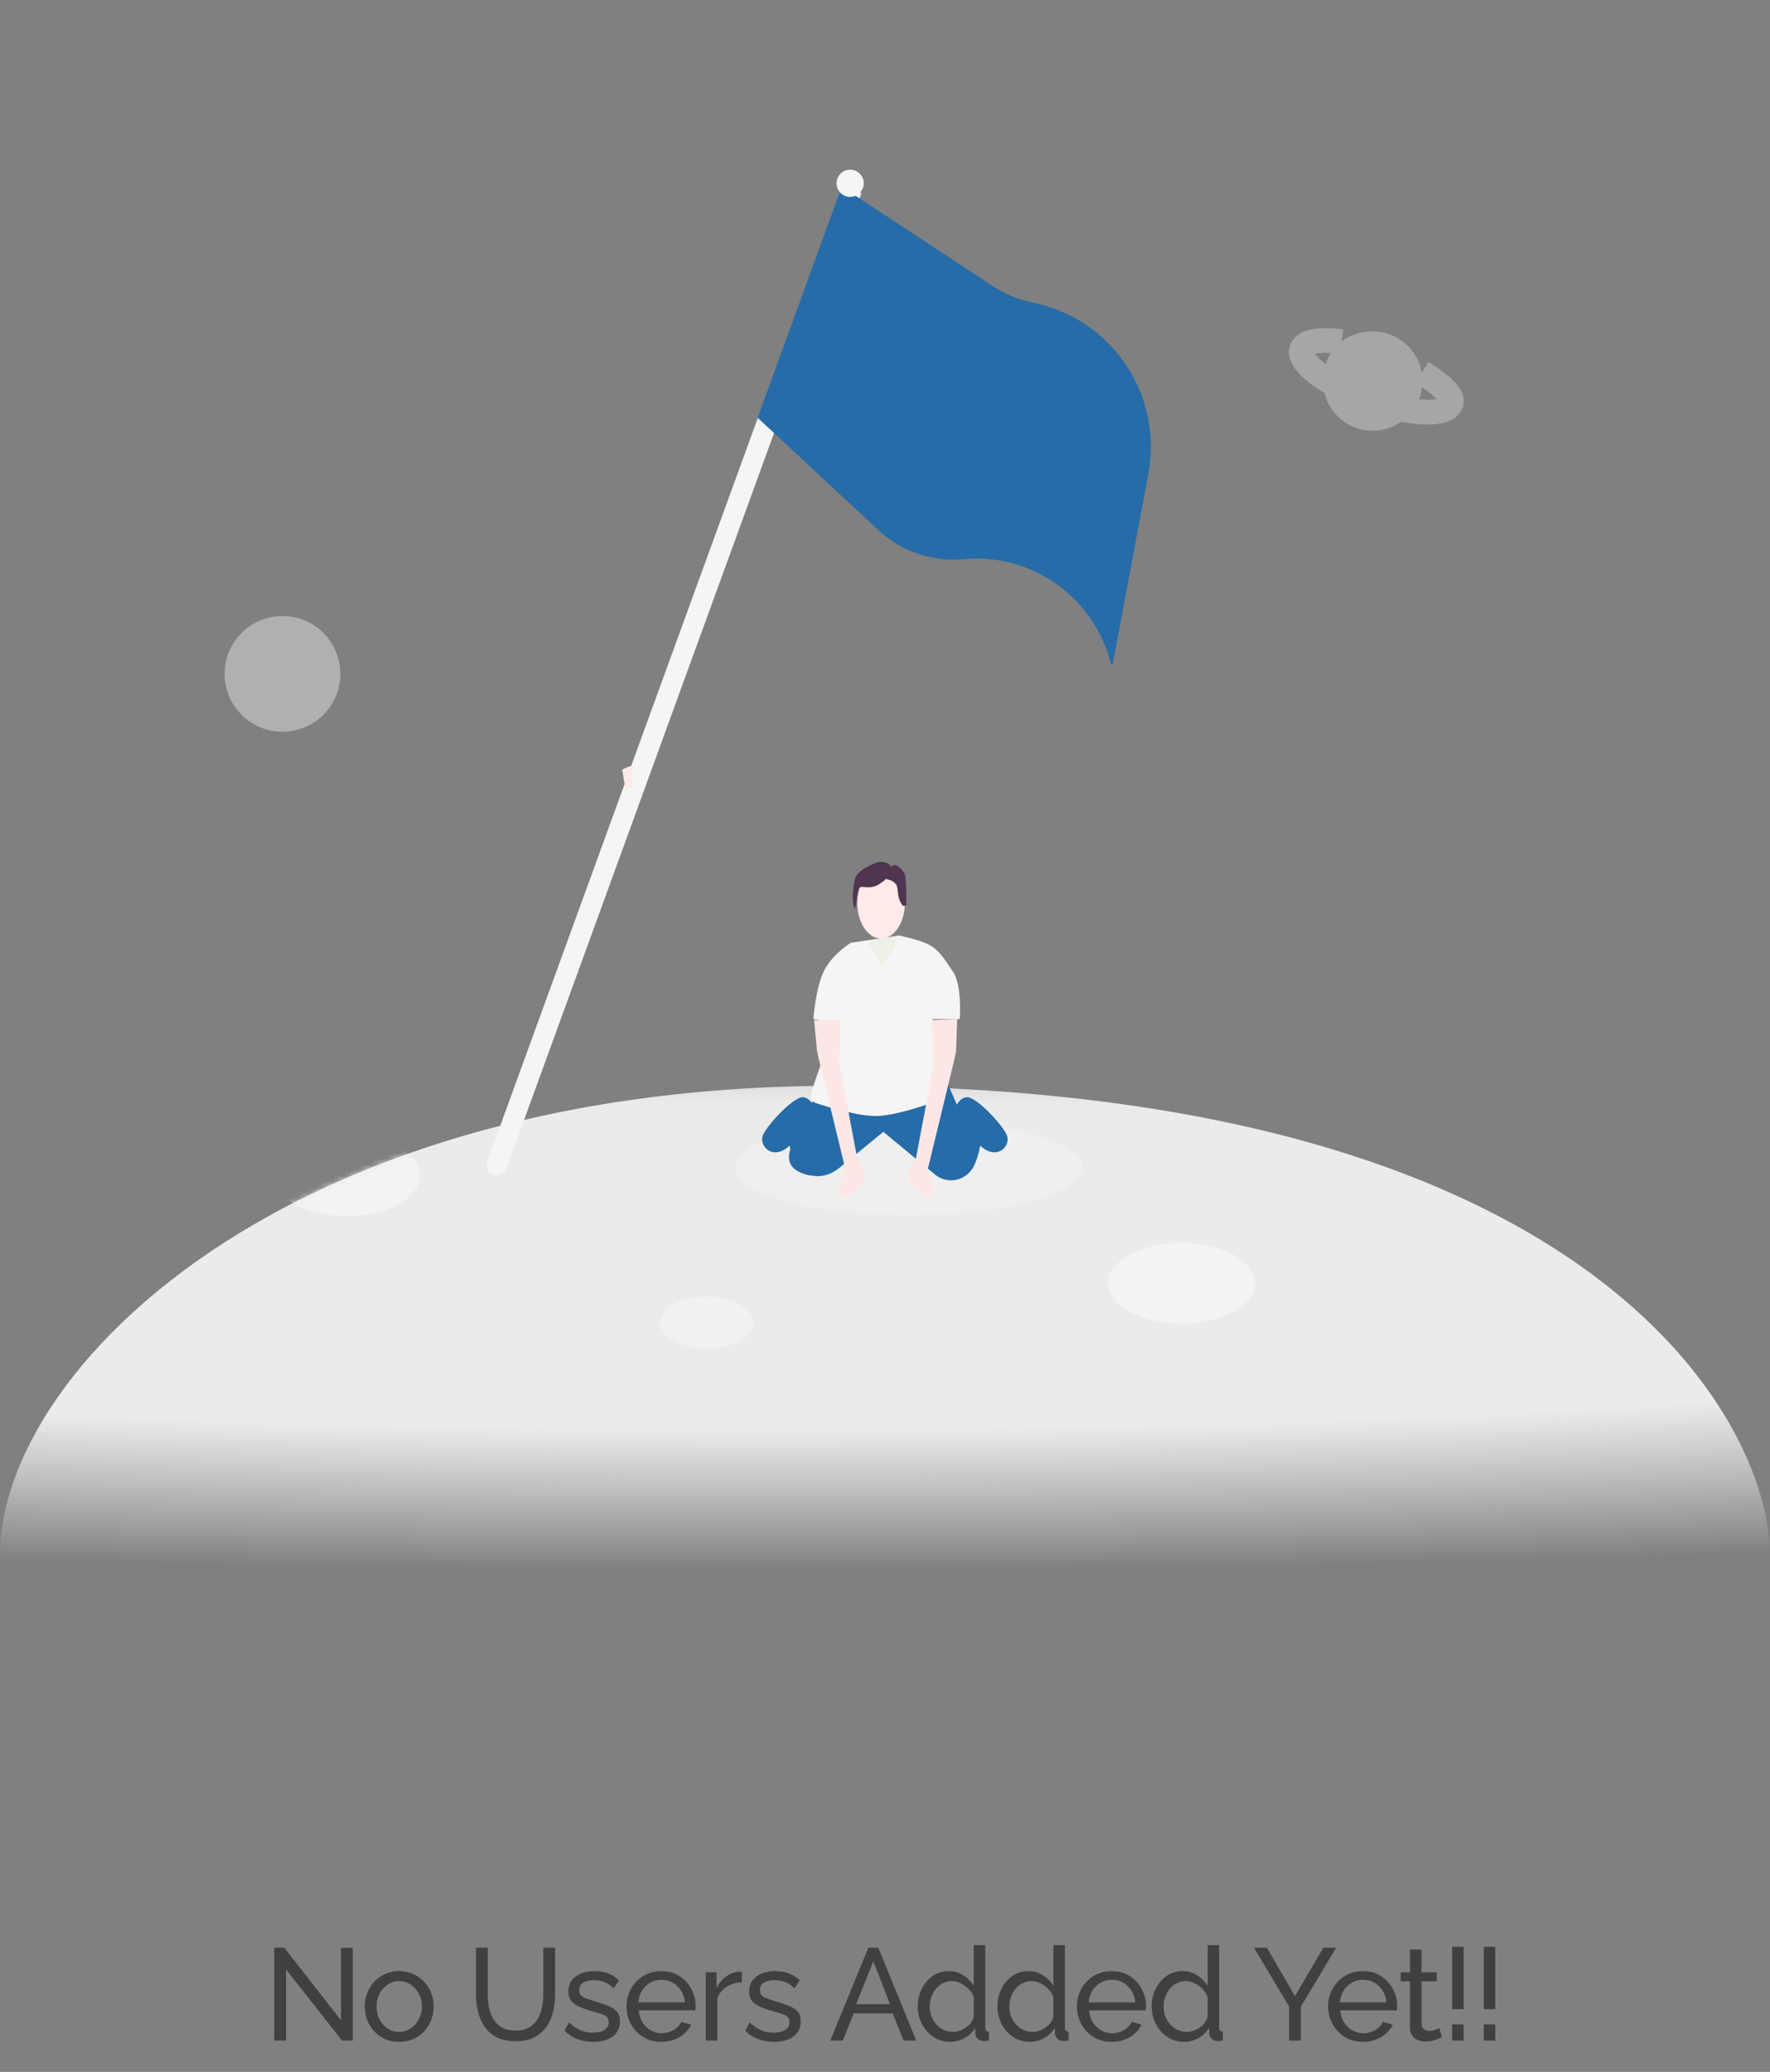 <svg width="317" height="371" viewBox="0 0 317 371" fill="none" xmlns="http://www.w3.org/2000/svg">
<rect x="0" y="0" width="317" height="371" fill="#808080" stroke="none"/>
<path d="M315.645 285.195C323.29 270.066 301.441 194.422 149.948 194.422C40.6 194.422 -9.587 256.338 1.508 287.716" fill="url(#paint0_radial_96_2741)"/>
<mask id="mask0_96_2741" style="mask-type:luminance" maskUnits="userSpaceOnUse" x="0" y="194" width="317" height="94">
<path d="M315.645 285.195C323.29 270.066 301.441 194.422 149.948 194.422C40.6 194.422 -9.587 256.338 1.508 287.716" fill="white"/>
</mask>
<g mask="url(#mask0_96_2741)">
<ellipse opacity="0.672" cx="126.583" cy="236.842" rx="8.331" ry="4.628" fill="#F5F5F5"/>
<ellipse opacity="0.73" cx="211.618" cy="229.778" rx="13.145" ry="7.219" fill="#F5F5F5"/>
<ellipse opacity="0.73" cx="62.023" cy="210.526" rx="13.145" ry="7.219" fill="#F5F5F5"/>
</g>
<g opacity="0.321">
<ellipse cx="245.847" cy="68.249" rx="8.887" ry="8.885" fill="#F5F5F5"/>
<path d="M240.273 61.204C236.459 60.666 233.671 61.088 233.147 62.526C232.308 64.831 237.61 68.877 244.989 71.562C252.369 74.248 259.031 74.556 259.87 72.25C260.398 70.799 257.978 68.769 254.656 66.713" stroke="#F5F5F5" stroke-width="4.443"/>
<path d="M254.752 68.249C254.752 63.342 250.773 59.364 245.865 59.364C240.957 59.364 237.883 62.502 237.249 66.039C237.249 66.039 242.357 69.237 244.716 69.925C245.468 70.144 246.214 70.428 246.974 70.68C247.823 70.963 248.688 71.211 249.563 71.427C250.162 71.575 250.983 71.803 251.75 71.945C252.761 72.133 253.666 72.217 253.738 72.217C253.863 72.217 254 71.659 254.283 71.008C254.566 70.357 254.752 68.249 254.752 68.249Z" fill="#F5F5F5"/>
</g>
<circle opacity="0.418" cx="50.592" cy="120.667" r="10.362" fill="#F5F5F5"/>
<ellipse opacity="0.5" cx="162.749" cy="209.051" rx="31.087" ry="8.534" fill="#F5F5F5"/>
<path d="M150.831 33.325L154.268 34.576L90.683 209.276C90.337 210.225 89.288 210.714 88.339 210.369C87.39 210.023 86.9 208.974 87.246 208.025L150.831 33.325Z" fill="#F5F5F5"/>
<path d="M150.744 33.41L177.731 51.191C179.95 52.653 182.428 53.676 185.031 54.205C199.121 57.067 208.307 70.706 205.663 84.839L199.289 118.921C199.259 119.079 199.035 119.084 198.996 118.928C196.038 106.999 184.784 98.968 172.548 100.123C166.973 100.649 161.44 98.768 157.341 94.954L135.681 74.796L150.744 33.41Z" fill="#266CA8"/>
<circle cx="152.256" cy="32.822" r="2.438" transform="rotate(20 152.256 32.822)" fill="#F5F5F5"/>
<path d="M111.426 137.811C111.426 137.811 113.254 136.896 113.254 137.201C113.254 137.506 113.254 140.858 113.254 140.858L112.035 141.468L111.426 137.811Z" fill="#FFE9E9"/>
<path d="M146.059 198.855C146.059 198.855 145.444 196.614 143.827 196.469C142.209 196.323 137.652 201.145 136.699 203.135C135.746 205.125 138.348 207.916 141.319 205.234C144.29 202.553 146.059 198.855 146.059 198.855Z" fill="#266CA8"/>
<path d="M147.963 205.397L146.105 200.213C145.356 198.125 142.512 197.86 141.39 199.773C141.166 200.154 141.042 200.583 141.049 201.026C141.08 203.122 141.422 209.464 144.394 210.319C147.963 211.346 147.963 205.397 147.963 205.397Z" fill="#266CA8"/>
<path d="M170.905 198.855C170.905 198.855 171.52 196.614 173.138 196.469C174.755 196.323 179.313 201.145 180.265 203.135C181.218 205.125 178.616 207.916 175.645 205.234C172.674 202.553 170.905 198.855 170.905 198.855Z" fill="#266CA8"/>
<path d="M169.002 205.397L170.86 200.213C171.608 198.125 174.452 197.86 175.574 199.773C175.798 200.154 175.922 200.583 175.915 201.026C175.884 203.122 175.542 209.464 172.57 210.319C169.002 211.346 169.002 205.397 169.002 205.397Z" fill="#266CA8"/>
<path d="M148.486 189.828C148.486 189.828 147.467 191.83 147.467 193.238C146.447 195.521 144.768 198.594 141.859 205.003C139.953 209.202 143.39 210.315 145.987 210.584C147.608 210.752 149.161 210.08 150.422 209.046L158.201 202.671L167.458 210.315C169.138 211.701 171.567 211.692 173.236 210.292C174.951 208.852 175.4 206.346 174.411 204.336C173.3 202.078 171.65 198.54 169.387 193.238C169.387 191.845 168.498 190.509 168.498 190.509L148.486 189.828Z" fill="#266CA8"/>
<path d="M170.672 173.982C172.335 176.411 171.891 182.484 171.891 182.484H167.015L168.963 195.579C169.058 196.216 168.703 196.831 168.098 197.053C165.918 197.85 160.755 199.622 157.433 199.819C154.102 200.016 148.446 198.289 146.062 197.5C145.417 197.286 145.052 196.633 145.232 195.978C145.752 194.084 147.125 189.76 150.411 182.484C151.428 183.674 145.681 182.484 145.681 182.484C145.681 182.484 146.04 177.076 147.51 173.982C148.979 170.888 152.386 168.821 152.386 168.821L161 167.513C161 167.513 164.577 168.211 166.405 169.186C168.234 170.16 169.009 171.553 170.672 173.982Z" fill="#F5F5F5"/>
<path d="M171.43 182.46L171.236 188.237L170.582 191.127L166.08 209.697L166.798 211.246L167.262 213.257L166.798 214.537L165.579 214.083L163.141 212.099L162.702 210.783C162.594 210.457 162.628 210.1 162.796 209.8L163.992 207.676L167.262 190.339L166.933 182.678L171.43 182.46Z" fill="#FDE7E6"/>
<path d="M145.803 182.678L146.33 188.236L146.984 191.127L151.486 209.696L150.768 211.245L150.304 213.257L150.768 214.537L151.987 214.082L154.425 212.099L154.864 210.782C154.972 210.456 154.938 210.099 154.769 209.799L153.574 207.675L150.304 190.339L150.558 182.678L145.803 182.678Z" fill="#FDE7E6"/>
<path fill-rule="evenodd" clip-rule="evenodd" d="M160.479 162.785H155.677V169.22H160.479V162.785ZM157.598 172.903C157.598 171.99 155.678 169.22 155.678 169.22H160.479C160.479 169.22 157.598 173.817 157.598 172.903Z" fill="#8BC63E" fill-opacity="0.08"/>
<ellipse cx="157.8" cy="161.72" rx="4.257" ry="6.339" fill="#FFE9E9"/>
<path fill-rule="evenodd" clip-rule="evenodd" d="M153.127 162.777C153.468 161.568 153.468 158.904 154.149 158.817C154.83 158.73 156.192 159.234 157.554 158.255C158.235 157.718 158.576 157.651 158.576 157.381C161.982 158.024 159.945 159.964 161.641 162.102C161.818 162.325 162.322 162.102 162.322 162.102C162.322 162.102 162.322 156.839 161.982 156.369C161.641 155.9 160.279 154.009 159.598 155.358C159.598 154.683 158.235 153.987 156.873 154.504C155.511 155.02 153.468 156.032 153.127 157.381C152.787 158.73 152.446 161.428 153.127 162.777Z" fill="#513450"/>
<path d="M51.234 352.647V365.388H49.126V348.759H50.906L61.071 361.758V348.783H63.178V365.388H61.258L51.234 352.647ZM71.486 365.622C70.565 365.622 69.73 365.458 68.98 365.13C68.231 364.787 67.583 364.326 67.037 363.748C66.49 363.155 66.069 362.476 65.772 361.711C65.475 360.946 65.327 360.142 65.327 359.298C65.327 358.44 65.475 357.628 65.772 356.863C66.069 356.098 66.49 355.426 67.037 354.849C67.583 354.255 68.231 353.795 68.98 353.467C69.746 353.123 70.581 352.952 71.486 352.952C72.407 352.952 73.243 353.123 73.992 353.467C74.742 353.795 75.39 354.255 75.936 354.849C76.498 355.426 76.928 356.098 77.224 356.863C77.521 357.628 77.669 358.44 77.669 359.298C77.669 360.142 77.521 360.946 77.224 361.711C76.928 362.476 76.506 363.155 75.96 363.748C75.413 364.326 74.757 364.787 73.992 365.13C73.243 365.458 72.407 365.622 71.486 365.622ZM67.435 359.322C67.435 360.165 67.614 360.93 67.973 361.617C68.348 362.304 68.84 362.851 69.449 363.256C70.058 363.647 70.737 363.842 71.486 363.842C72.236 363.842 72.915 363.639 73.524 363.233C74.148 362.827 74.64 362.281 74.999 361.594C75.374 360.891 75.561 360.118 75.561 359.275C75.561 358.432 75.374 357.667 74.999 356.98C74.64 356.293 74.148 355.746 73.524 355.341C72.915 354.935 72.236 354.732 71.486 354.732C70.737 354.732 70.058 354.942 69.449 355.364C68.84 355.77 68.348 356.316 67.973 357.003C67.614 357.69 67.435 358.463 67.435 359.322ZM92.343 365.505C91.016 365.505 89.9 365.278 88.994 364.826C88.089 364.357 87.363 363.733 86.816 362.952C86.27 362.156 85.872 361.258 85.622 360.259C85.372 359.259 85.247 358.229 85.247 357.167V348.759H87.355V357.167C87.355 357.979 87.433 358.775 87.589 359.556C87.761 360.321 88.034 361.008 88.409 361.617C88.784 362.226 89.291 362.71 89.931 363.069C90.571 363.428 91.368 363.608 92.32 363.608C93.288 363.608 94.092 363.428 94.732 363.069C95.372 362.694 95.88 362.203 96.254 361.594C96.629 360.969 96.895 360.274 97.051 359.509C97.222 358.744 97.308 357.964 97.308 357.167V348.759H99.416V357.167C99.416 358.291 99.284 359.361 99.018 360.376C98.768 361.375 98.362 362.257 97.8 363.022C97.238 363.787 96.504 364.396 95.599 364.849C94.709 365.286 93.624 365.505 92.343 365.505ZM106.259 365.622C105.244 365.622 104.292 365.458 103.402 365.13C102.512 364.787 101.747 364.279 101.107 363.608L101.903 362.156C102.606 362.811 103.308 363.28 104.011 363.561C104.713 363.842 105.432 363.982 106.166 363.982C107.009 363.982 107.696 363.826 108.226 363.514C108.757 363.186 109.023 362.71 109.023 362.085C109.023 361.633 108.882 361.297 108.601 361.078C108.336 360.86 107.953 360.68 107.454 360.54C106.954 360.384 106.361 360.212 105.674 360.025C104.831 359.775 104.12 359.509 103.542 359.228C102.965 358.947 102.528 358.596 102.231 358.174C101.934 357.753 101.786 357.222 101.786 356.582C101.786 355.801 101.989 355.145 102.395 354.614C102.801 354.068 103.355 353.654 104.058 353.373C104.776 353.092 105.588 352.952 106.493 352.952C107.399 352.952 108.219 353.092 108.953 353.373C109.686 353.654 110.319 354.068 110.85 354.614L109.913 356.043C109.429 355.543 108.898 355.177 108.32 354.942C107.742 354.693 107.095 354.568 106.376 354.568C105.955 354.568 105.541 354.622 105.135 354.732C104.729 354.825 104.393 355.005 104.128 355.27C103.863 355.52 103.73 355.879 103.73 356.348C103.73 356.738 103.831 357.05 104.034 357.284C104.253 357.503 104.565 357.69 104.971 357.846C105.393 358.003 105.9 358.174 106.493 358.362C107.415 358.627 108.211 358.893 108.882 359.158C109.569 359.423 110.1 359.767 110.475 360.188C110.85 360.61 111.037 361.196 111.037 361.945C111.037 363.1 110.6 364.006 109.725 364.662C108.851 365.302 107.696 365.622 106.259 365.622ZM118.444 365.622C117.523 365.622 116.68 365.458 115.915 365.13C115.165 364.787 114.51 364.326 113.948 363.748C113.401 363.155 112.972 362.476 112.659 361.711C112.363 360.946 112.214 360.134 112.214 359.275C112.214 358.12 112.48 357.066 113.011 356.113C113.542 355.161 114.275 354.396 115.212 353.818C116.165 353.241 117.25 352.952 118.468 352.952C119.701 352.952 120.771 353.248 121.676 353.842C122.597 354.419 123.308 355.184 123.807 356.137C124.323 357.074 124.58 358.088 124.58 359.181C124.58 359.338 124.572 359.494 124.557 359.65C124.557 359.79 124.549 359.9 124.533 359.978H114.393C114.455 360.774 114.674 361.484 115.048 362.109C115.439 362.718 115.938 363.202 116.547 363.561C117.156 363.904 117.812 364.076 118.514 364.076C119.264 364.076 119.966 363.889 120.622 363.514C121.294 363.139 121.754 362.648 122.004 362.039L123.784 362.53C123.519 363.124 123.12 363.655 122.59 364.123C122.074 364.591 121.458 364.958 120.739 365.224C120.037 365.489 119.272 365.622 118.444 365.622ZM114.322 358.549H122.66C122.597 357.753 122.371 357.05 121.981 356.441C121.59 355.832 121.091 355.356 120.482 355.013C119.873 354.669 119.201 354.497 118.468 354.497C117.749 354.497 117.086 354.669 116.477 355.013C115.868 355.356 115.368 355.832 114.978 356.441C114.603 357.05 114.385 357.753 114.322 358.549ZM132.867 354.966C131.836 354.981 130.923 355.247 130.127 355.762C129.346 356.262 128.792 356.956 128.464 357.846V365.388H126.403V353.162H128.323V355.996C128.745 355.153 129.299 354.474 129.986 353.959C130.689 353.428 131.422 353.131 132.188 353.069C132.344 353.069 132.476 353.069 132.586 353.069C132.695 353.069 132.789 353.077 132.867 353.092V354.966ZM138.635 365.622C137.62 365.622 136.667 365.458 135.777 365.13C134.887 364.787 134.122 364.279 133.482 363.608L134.278 362.156C134.981 362.811 135.684 363.28 136.386 363.561C137.089 363.842 137.807 363.982 138.541 363.982C139.384 363.982 140.071 363.826 140.602 363.514C141.133 363.186 141.398 362.71 141.398 362.085C141.398 361.633 141.258 361.297 140.977 361.078C140.711 360.86 140.329 360.68 139.829 360.54C139.329 360.384 138.736 360.212 138.049 360.025C137.206 359.775 136.496 359.509 135.918 359.228C135.34 358.947 134.903 358.596 134.606 358.174C134.31 357.753 134.161 357.222 134.161 356.582C134.161 355.801 134.364 355.145 134.77 354.614C135.176 354.068 135.731 353.654 136.433 353.373C137.151 353.092 137.963 352.952 138.869 352.952C139.774 352.952 140.594 353.092 141.328 353.373C142.062 353.654 142.694 354.068 143.225 354.614L142.288 356.043C141.804 355.543 141.273 355.177 140.696 354.942C140.118 354.693 139.47 354.568 138.752 354.568C138.33 354.568 137.916 354.622 137.51 354.732C137.104 354.825 136.769 355.005 136.503 355.27C136.238 355.52 136.105 355.879 136.105 356.348C136.105 356.738 136.207 357.05 136.41 357.284C136.628 357.503 136.941 357.69 137.347 357.846C137.768 358.003 138.275 358.174 138.869 358.362C139.79 358.627 140.586 358.893 141.258 359.158C141.945 359.423 142.475 359.767 142.85 360.188C143.225 360.61 143.412 361.196 143.412 361.945C143.412 363.1 142.975 364.006 142.101 364.662C141.226 365.302 140.071 365.622 138.635 365.622ZM155.52 348.759H157.299L164.091 365.388H161.843L159.876 360.516H152.896L150.953 365.388H148.704L155.52 348.759ZM159.407 358.877L156.409 351.195L153.318 358.877H159.407ZM164.375 359.298C164.375 358.143 164.609 357.089 165.077 356.137C165.561 355.169 166.217 354.396 167.045 353.818C167.888 353.241 168.848 352.952 169.925 352.952C170.909 352.952 171.791 353.209 172.572 353.725C173.353 354.24 173.961 354.864 174.399 355.598V348.291H176.46V363.046C176.46 363.296 176.506 363.483 176.6 363.608C176.709 363.717 176.881 363.78 177.115 363.795V365.388C176.725 365.45 176.421 365.481 176.202 365.481C175.796 365.481 175.437 365.341 175.125 365.06C174.828 364.779 174.68 364.467 174.68 364.123V363.093C174.196 363.873 173.548 364.49 172.736 364.943C171.924 365.396 171.081 365.622 170.206 365.622C169.363 365.622 168.583 365.458 167.864 365.13C167.162 364.787 166.545 364.318 166.014 363.725C165.499 363.132 165.093 362.46 164.796 361.711C164.515 360.946 164.375 360.142 164.375 359.298ZM174.399 361.102V357.589C174.211 357.058 173.907 356.582 173.485 356.16C173.064 355.723 172.587 355.38 172.057 355.13C171.541 354.864 171.026 354.732 170.511 354.732C169.902 354.732 169.348 354.864 168.848 355.13C168.364 355.38 167.942 355.723 167.583 356.16C167.24 356.582 166.974 357.066 166.787 357.612C166.6 358.159 166.506 358.729 166.506 359.322C166.506 359.931 166.608 360.509 166.811 361.055C167.029 361.601 167.326 362.085 167.7 362.507C168.091 362.929 168.536 363.256 169.035 363.491C169.551 363.725 170.105 363.842 170.698 363.842C171.073 363.842 171.455 363.772 171.846 363.631C172.252 363.491 172.634 363.296 172.993 363.046C173.353 362.796 173.657 362.507 173.907 362.179C174.157 361.836 174.321 361.477 174.399 361.102ZM178.635 359.298C178.635 358.143 178.87 357.089 179.338 356.137C179.822 355.169 180.478 354.396 181.305 353.818C182.148 353.241 183.109 352.952 184.186 352.952C185.17 352.952 186.052 353.209 186.832 353.725C187.613 354.24 188.222 354.864 188.659 355.598V348.291H190.72V363.046C190.72 363.296 190.767 363.483 190.861 363.608C190.97 363.717 191.142 363.78 191.376 363.795V365.388C190.986 365.45 190.681 365.481 190.463 365.481C190.057 365.481 189.697 365.341 189.385 365.06C189.089 364.779 188.94 364.467 188.94 364.123V363.093C188.456 363.873 187.808 364.49 186.996 364.943C186.184 365.396 185.341 365.622 184.467 365.622C183.624 365.622 182.843 365.458 182.125 365.13C181.422 364.787 180.806 364.318 180.275 363.725C179.76 363.132 179.354 362.46 179.057 361.711C178.776 360.946 178.635 360.142 178.635 359.298ZM188.659 361.102V357.589C188.472 357.058 188.167 356.582 187.746 356.16C187.324 355.723 186.848 355.38 186.317 355.13C185.802 354.864 185.287 354.732 184.771 354.732C184.163 354.732 183.608 354.864 183.109 355.13C182.625 355.38 182.203 355.723 181.844 356.16C181.5 356.582 181.235 357.066 181.048 357.612C180.86 358.159 180.767 358.729 180.767 359.322C180.767 359.931 180.868 360.509 181.071 361.055C181.29 361.601 181.586 362.085 181.961 362.507C182.351 362.929 182.796 363.256 183.296 363.491C183.811 363.725 184.366 363.842 184.959 363.842C185.334 363.842 185.716 363.772 186.106 363.631C186.512 363.491 186.895 363.296 187.254 363.046C187.613 362.796 187.918 362.507 188.167 362.179C188.417 361.836 188.581 361.477 188.659 361.102ZM199.102 365.622C198.181 365.622 197.338 365.458 196.573 365.13C195.823 364.787 195.168 364.326 194.606 363.748C194.059 363.155 193.63 362.476 193.318 361.711C193.021 360.946 192.873 360.134 192.873 359.275C192.873 358.12 193.138 357.066 193.669 356.113C194.2 355.161 194.934 354.396 195.87 353.818C196.823 353.241 197.908 352.952 199.126 352.952C200.359 352.952 201.429 353.248 202.334 353.842C203.255 354.419 203.966 355.184 204.465 356.137C204.981 357.074 205.238 358.088 205.238 359.181C205.238 359.338 205.231 359.494 205.215 359.65C205.215 359.79 205.207 359.9 205.191 359.978H195.051C195.113 360.774 195.332 361.484 195.706 362.109C196.097 362.718 196.596 363.202 197.205 363.561C197.814 363.904 198.47 364.076 199.173 364.076C199.922 364.076 200.625 363.889 201.28 363.514C201.952 363.139 202.412 362.648 202.662 362.039L204.442 362.53C204.177 363.124 203.778 363.655 203.248 364.123C202.732 364.591 202.116 364.958 201.397 365.224C200.695 365.489 199.93 365.622 199.102 365.622ZM194.98 358.549H203.318C203.255 357.753 203.029 357.05 202.639 356.441C202.248 355.832 201.749 355.356 201.14 355.013C200.531 354.669 199.86 354.497 199.126 354.497C198.407 354.497 197.744 354.669 197.135 355.013C196.526 355.356 196.026 355.832 195.636 356.441C195.261 357.05 195.043 357.753 194.98 358.549ZM206.265 359.298C206.265 358.143 206.499 357.089 206.967 356.137C207.451 355.169 208.107 354.396 208.934 353.818C209.778 353.241 210.738 352.952 211.815 352.952C212.799 352.952 213.681 353.209 214.462 353.725C215.242 354.24 215.851 354.864 216.288 355.598V348.291H218.349V363.046C218.349 363.296 218.396 363.483 218.49 363.608C218.599 363.717 218.771 363.78 219.005 363.795V365.388C218.615 365.45 218.31 365.481 218.092 365.481C217.686 365.481 217.327 365.341 217.014 365.06C216.718 364.779 216.569 364.467 216.569 364.123V363.093C216.085 363.873 215.437 364.49 214.626 364.943C213.814 365.396 212.971 365.622 212.096 365.622C211.253 365.622 210.472 365.458 209.754 365.13C209.052 364.787 208.435 364.318 207.904 363.725C207.389 363.132 206.983 362.46 206.686 361.711C206.405 360.946 206.265 360.142 206.265 359.298ZM216.288 361.102V357.589C216.101 357.058 215.797 356.582 215.375 356.16C214.953 355.723 214.477 355.38 213.946 355.13C213.431 354.864 212.916 354.732 212.401 354.732C211.792 354.732 211.237 354.864 210.738 355.13C210.254 355.38 209.832 355.723 209.473 356.16C209.13 356.582 208.864 357.066 208.677 357.612C208.49 358.159 208.396 358.729 208.396 359.322C208.396 359.931 208.497 360.509 208.7 361.055C208.919 361.601 209.216 362.085 209.59 362.507C209.981 362.929 210.426 363.256 210.925 363.491C211.44 363.725 211.995 363.842 212.588 363.842C212.963 363.842 213.345 363.772 213.736 363.631C214.142 363.491 214.524 363.296 214.883 363.046C215.242 362.796 215.547 362.507 215.797 362.179C216.046 361.836 216.21 361.477 216.288 361.102ZM226.891 348.759L231.926 357.425L237.008 348.759H239.303L232.98 359.322V365.388H230.872V359.275L224.572 348.759H226.891ZM244.092 365.622C243.17 365.622 242.327 365.458 241.562 365.13C240.813 364.787 240.157 364.326 239.595 363.748C239.048 363.155 238.619 362.476 238.307 361.711C238.01 360.946 237.862 360.134 237.862 359.275C237.862 358.12 238.127 357.066 238.658 356.113C239.189 355.161 239.923 354.396 240.86 353.818C241.812 353.241 242.897 352.952 244.115 352.952C245.348 352.952 246.418 353.248 247.324 353.842C248.245 354.419 248.955 355.184 249.455 356.137C249.97 357.074 250.228 358.088 250.228 359.181C250.228 359.338 250.22 359.494 250.204 359.65C250.204 359.79 250.196 359.9 250.181 359.978H240.04C240.102 360.774 240.321 361.484 240.696 362.109C241.086 362.718 241.586 363.202 242.195 363.561C242.803 363.904 243.459 364.076 244.162 364.076C244.911 364.076 245.614 363.889 246.27 363.514C246.941 363.139 247.402 362.648 247.651 362.039L249.431 362.53C249.166 363.124 248.768 363.655 248.237 364.123C247.722 364.591 247.105 364.958 246.387 365.224C245.684 365.489 244.919 365.622 244.092 365.622ZM239.97 358.549H248.307C248.245 357.753 248.018 357.05 247.628 356.441C247.238 355.832 246.738 355.356 246.129 355.013C245.52 354.669 244.849 354.497 244.115 354.497C243.397 354.497 242.733 354.669 242.124 355.013C241.515 355.356 241.016 355.832 240.625 356.441C240.251 357.05 240.032 357.753 239.97 358.549ZM258.259 364.779C258.087 364.857 257.853 364.958 257.557 365.083C257.26 365.208 256.916 365.317 256.526 365.411C256.136 365.505 255.722 365.552 255.285 365.552C254.785 365.552 254.325 365.466 253.903 365.294C253.482 365.107 253.146 364.826 252.896 364.451C252.646 364.061 252.521 363.577 252.521 362.999V354.778H250.858V353.162H252.521V349.087H254.582V353.162H257.322V354.778H254.582V362.367C254.613 362.804 254.762 363.132 255.027 363.35C255.293 363.553 255.605 363.655 255.964 363.655C256.37 363.655 256.745 363.584 257.088 363.444C257.432 363.303 257.658 363.202 257.767 363.139L258.259 364.779ZM260.076 359.767V348.596H262.137V359.767H260.076ZM260.076 365.388V362.484H262.137V365.388H260.076ZM265.737 359.767V348.596H267.798V359.767H265.737ZM265.737 365.388V362.484H267.798V365.388H265.737Z" fill="black" fill-opacity="0.5"/>
<defs>
<radialGradient id="paint0_radial_96_2741" cx="0" cy="0" r="1" gradientUnits="userSpaceOnUse" gradientTransform="translate(137.468 226.776) rotate(-90) scale(54.243 566.519)">
<stop stop-color="#EBEBEB"/>
<stop offset="0.537" stop-color="#EBEBEB"/>
<stop offset="1" stop-color="#F5F5F5" stop-opacity="0"/>
</radialGradient>
</defs>
</svg>

